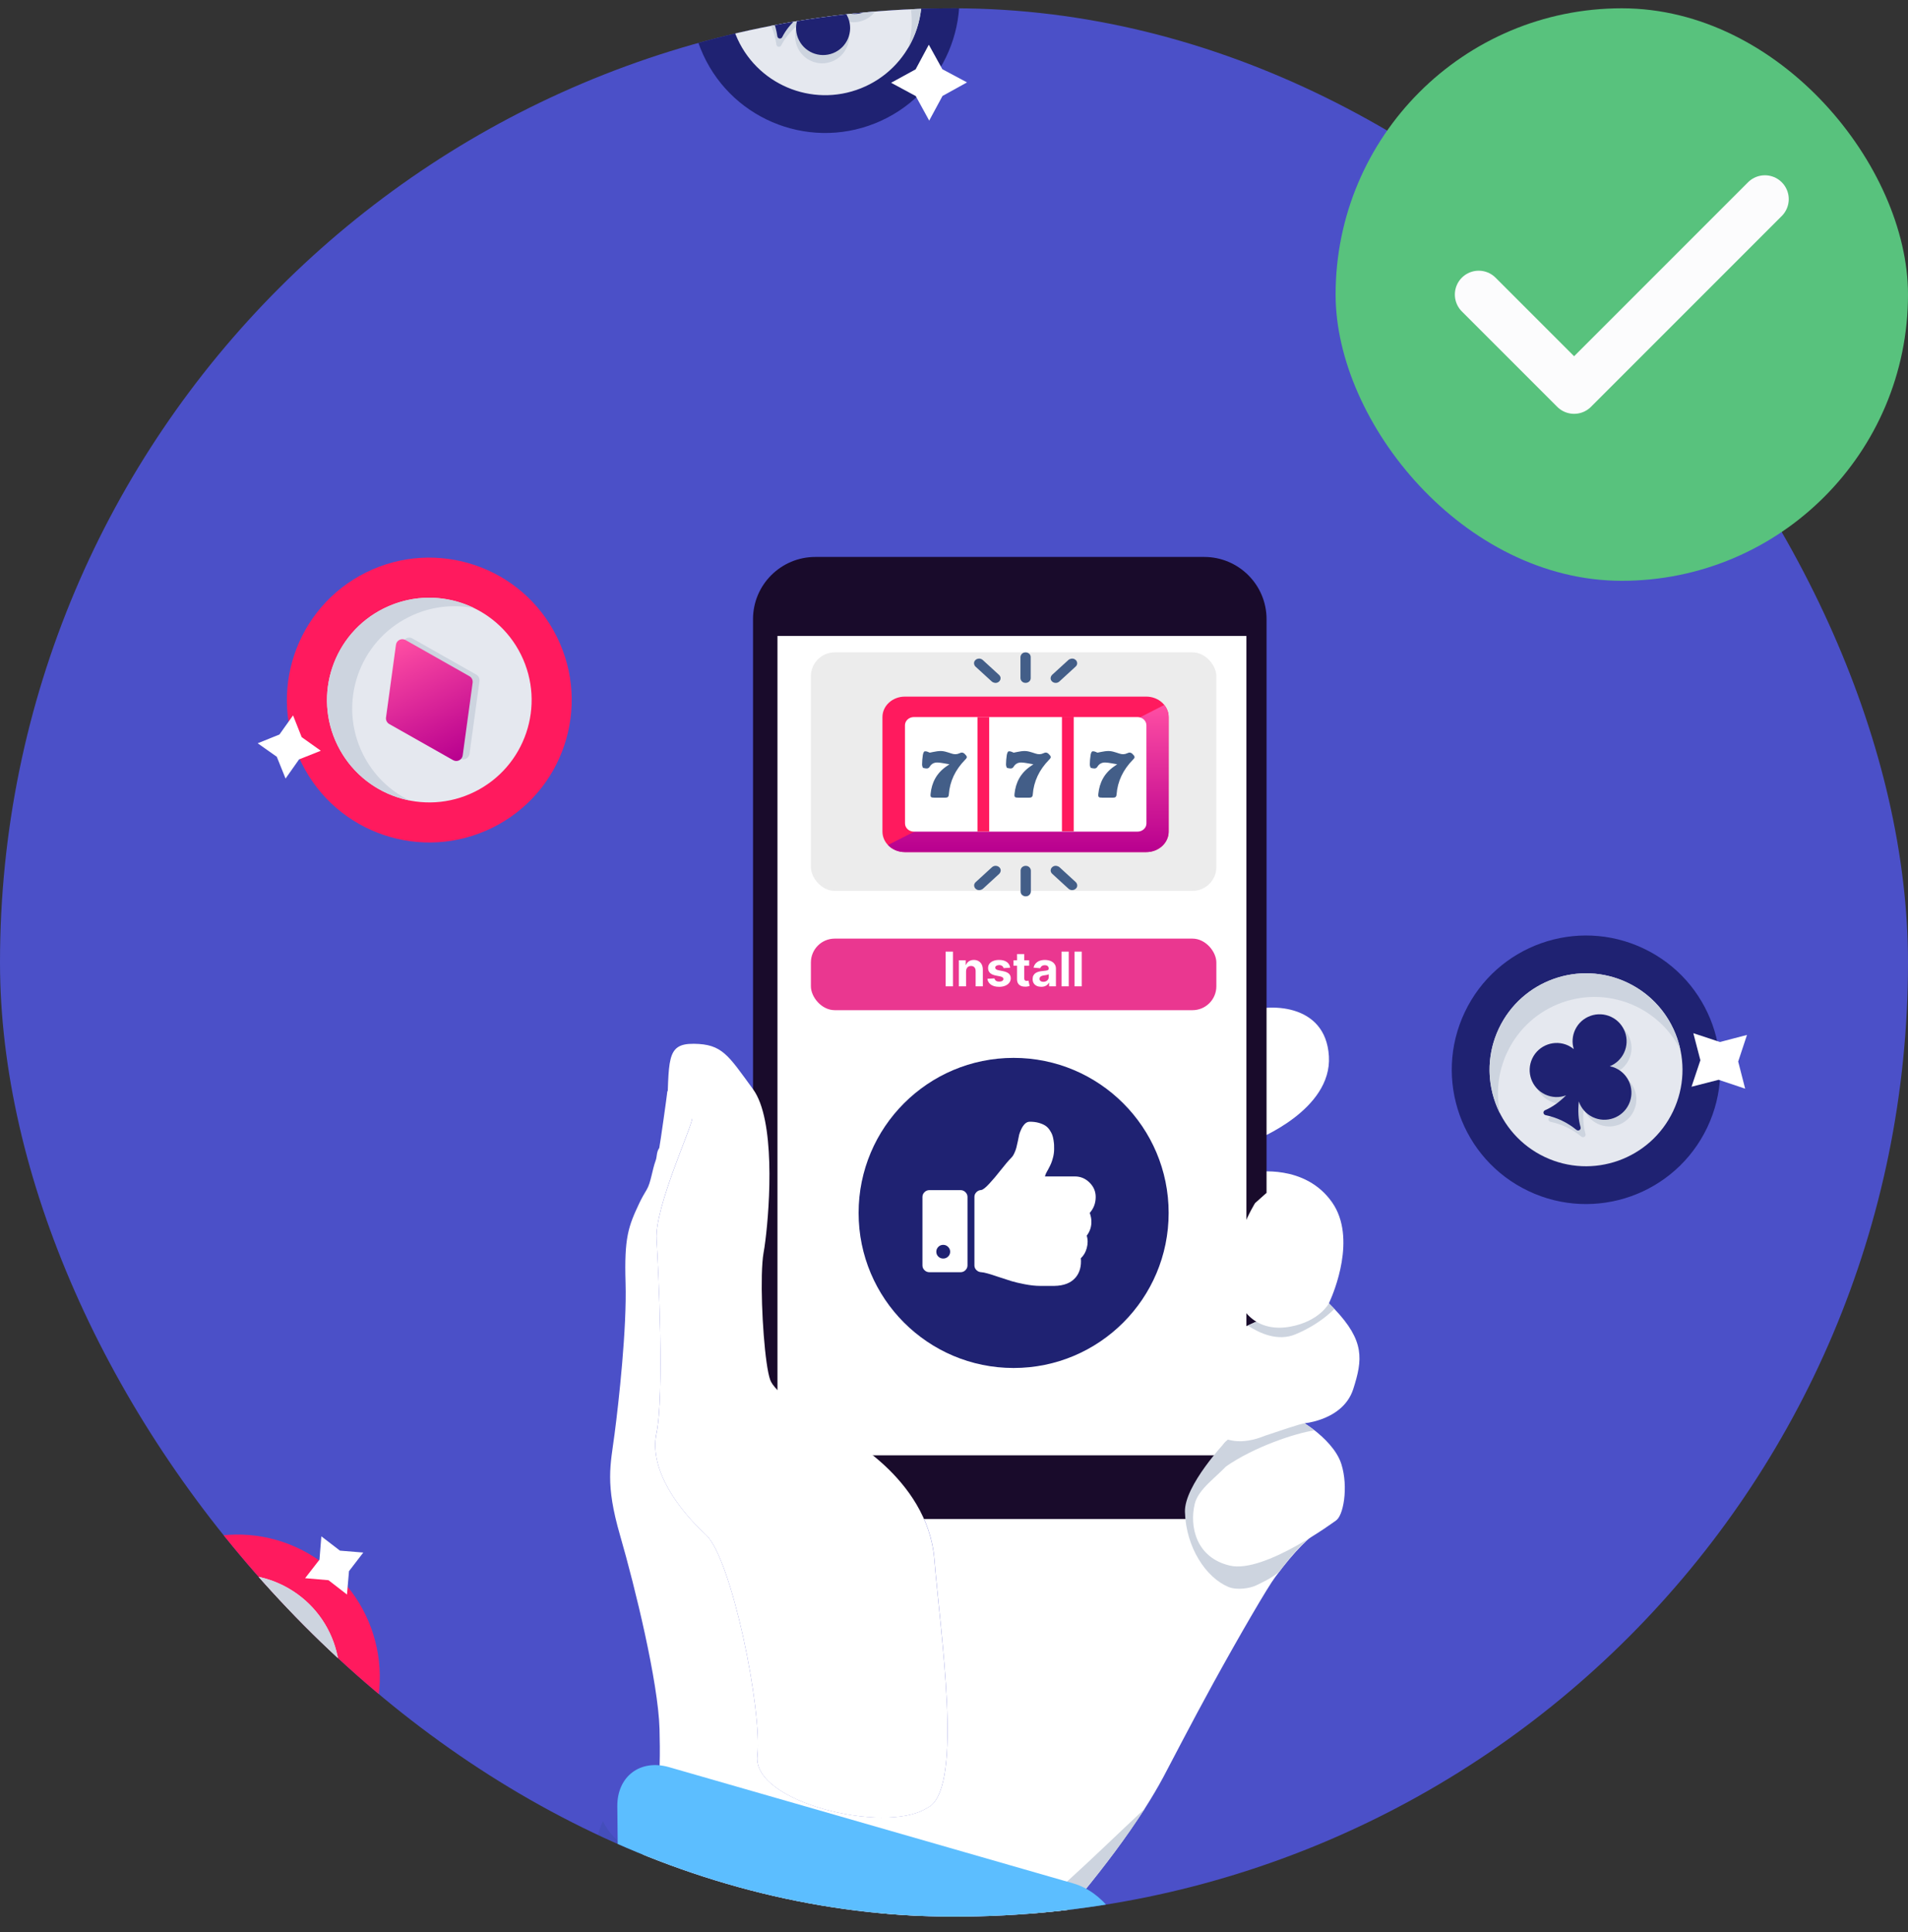 <svg width="80" height="81" viewBox="0 0 80 81" fill="none" xmlns="http://www.w3.org/2000/svg">
<rect x="0" y="0" width="80" height="81" fill="#333333" stroke="none"/>
<rect y="0.348" width="80" height="80" rx="40" fill="#4B50C8"/>
<g clip-path="url(#clip0_1293_7070)">
<path opacity="0.2" d="M65 86.6V89.011C65 91.056 63.405 92.719 61.442 92.719H41.23C40.453 92.719 39.727 92.95 39.111 93.348L25.741 79.422C24.945 78.592 24.789 77.341 25.279 76.348C25.396 76.586 25.55 76.81 25.741 77.01L39.111 90.936C39.747 90.525 40.481 90.307 41.23 90.308H61.442C63.405 90.308 65 88.644 65 86.6Z" fill="#2B478B"/>
<path d="M55.369 59.509C54.995 59.64 54.696 59.666 54.696 59.666C54.696 59.666 54.875 59.773 55.113 59.959C55.503 60.263 56.053 60.778 56.242 61.378C56.546 62.345 56.325 63.588 55.994 63.754C55.859 63.821 55.65 63.908 55.355 64.116C54.922 64.42 54.304 64.982 53.467 66.115C53.165 66.511 51.968 68.564 50.865 70.572C49.924 72.285 49.059 73.972 48.784 74.485C48.547 74.928 48.281 75.375 47.997 75.82C46.446 78.252 44.327 80.639 43.066 82.04C42.525 82.641 42.021 83.198 41.571 83.744C40.78 84.703 40.159 85.624 39.807 86.68C39.441 87.778 38.47 92.05 37.479 93.836C36.388 95.8 32.139 96.615 27.637 95.351C23.137 94.086 23.028 89.09 23.028 89.09L24.255 85.574C24.255 85.574 25.802 79.691 26.713 78.199C27.625 76.708 27.708 74.442 27.653 72.481C27.598 70.52 26.632 66.552 25.999 64.366C25.366 62.179 25.596 61.431 25.769 60.107C25.942 58.783 26.287 55.676 26.229 53.777C26.171 51.877 26.344 51.417 26.805 50.439C26.906 50.225 27.012 50.044 27.118 49.867C27.289 49.581 27.344 49.053 27.487 48.664C27.558 48.472 27.515 48.307 27.642 48.125C27.684 47.919 27.955 45.998 27.984 45.732L29.02 46.888C29.02 47.219 27.446 50.617 27.529 51.943C27.612 53.268 27.854 58.517 27.526 60.078C27.198 61.638 28.509 63.337 29.593 64.331C30.678 65.326 31.962 71.665 31.756 73.612C31.549 75.553 37.064 76.877 38.824 75.819C38.829 75.815 38.835 75.811 38.841 75.808C38.9 75.772 38.955 75.74 39.005 75.715C40.366 74.696 39.437 68.535 39.178 65.367C38.894 61.886 35.195 60.078 35.195 60.078C35.195 60.078 36.499 58.682 38.386 56.676C38.603 56.446 38.828 56.207 39.059 55.961C43.898 50.823 51.634 42.672 52.238 42.427C53.122 42.068 55.581 42.012 55.719 44.277C55.857 46.542 52.653 47.785 52.653 47.785L52.625 49.139C52.625 49.139 54.724 48.779 55.857 50.41C56.891 51.898 55.921 54.192 55.745 54.58V54.581C55.728 54.616 55.719 54.636 55.719 54.636C55.799 54.716 55.876 54.794 55.947 54.869C57.229 56.215 57.134 56.998 56.741 58.228C56.503 58.972 55.868 59.335 55.369 59.509Z" fill="white"/>
<path d="M50.489 63.678H34.188C32.743 63.678 31.573 62.51 31.573 61.069V25.957C31.573 24.515 32.743 23.348 34.188 23.348H50.489C51.934 23.348 53.105 24.515 53.105 25.957V61.069C53.104 62.51 51.933 63.678 50.489 63.678Z" fill="#190B2B"/>
<path d="M52.26 26.661H32.598V61.01H52.26V26.661Z" fill="white"/>
<path d="M39.004 75.72C38.954 75.745 38.899 75.776 38.84 75.813C38.834 75.815 38.828 75.819 38.823 75.823C37.063 76.881 31.549 75.558 31.755 73.617C31.962 71.669 30.677 65.33 29.593 64.336C28.508 63.341 27.197 61.643 27.526 60.082C27.853 58.521 27.611 53.273 27.528 51.947C27.445 50.622 29.019 47.224 29.019 46.892L27.9 47.544C27.924 47.327 27.943 47.089 27.956 46.824C28.071 44.464 27.892 43.745 29.089 43.757C30.285 43.77 30.525 44.227 31.575 45.663C32.503 46.934 32.287 50.469 32.09 52.017V52.017C32.065 52.22 32.039 52.389 32.016 52.514C31.976 52.738 31.953 53.067 31.943 53.453C31.907 54.922 32.074 57.233 32.293 57.845C32.379 58.088 32.697 58.398 33.093 58.71C33.399 58.953 33.752 59.196 34.081 59.408C34.679 59.795 35.193 60.083 35.193 60.083C35.193 60.083 38.892 61.892 39.176 65.372C39.436 68.539 40.366 74.701 39.004 75.72Z" fill="white"/>
<path d="M55.356 64.119C54.923 64.423 54.48 64.751 53.643 65.883C53.361 66.138 52.876 66.363 52.653 66.469C52.43 66.574 51.878 66.682 51.502 66.525C50.564 66.13 49.728 64.877 49.683 63.383C49.649 62.273 51.396 60.431 51.396 60.431C51.396 60.431 53.539 63.056 55.356 64.119Z" fill="#CDD4DF"/>
<path d="M47.997 75.823C46.446 78.254 44.327 80.641 43.066 82.042C42.525 82.643 42.021 83.201 41.571 83.746C40.827 83.115 40.097 82.434 39.438 82.112C36.142 80.496 36.644 79.087 36.644 79.087C36.644 79.087 40.455 81.975 42.177 80.889C43.927 79.784 45.651 78.016 47.997 75.823Z" fill="#CDD4DF"/>
<path d="M55.995 63.756C55.995 63.756 53.011 65.966 51.575 65.634C50.139 65.303 49.865 63.975 50.096 63.038C50.249 62.416 51.01 61.922 51.48 61.394C51.736 61.107 51.588 60.597 51.815 60.542C52.459 60.386 54.697 59.668 54.697 59.668L55.995 63.756Z" fill="white"/>
<path d="M54.694 59.669C54.694 59.669 54.873 59.776 55.111 59.962C54.302 60.084 52.589 60.652 51.4 61.479C51.4 61.479 50.981 60.815 51.4 60.421C52.089 59.773 53.795 59.253 54.142 59.158C54.56 59.044 54.694 59.669 54.694 59.669Z" fill="#CDD4DF"/>
<path d="M55.609 55.173L54.695 59.668C54.695 59.665 54.67 59.634 53.05 60.184C50.996 61.025 50.338 59.364 50.255 59.011C50.172 58.659 49.668 57.928 51.022 56.463C51.357 56.1 51.815 55.805 52.315 55.567C53.828 54.843 55.718 54.64 55.718 54.64L55.609 55.173Z" fill="white"/>
<path d="M55.947 54.873C55.862 54.958 55.75 55.06 55.611 55.173C55.307 55.418 54.875 55.705 54.31 55.939C53.585 56.24 52.825 55.903 52.316 55.567C53.829 54.843 55.719 54.64 55.719 54.64C55.8 54.72 55.876 54.798 55.947 54.873Z" fill="#CDD4DF"/>
<path d="M53.103 50.007L52.624 50.435C52.624 50.435 51.56 52.134 51.726 53.667C51.892 55.2 52.886 55.842 54.108 55.614C55.331 55.386 55.717 54.641 55.717 54.641L53.103 50.007Z" fill="white"/>
<path d="M47.22 81.865L47.284 88.124C47.297 89.383 46.327 90.122 45.117 89.774L28.162 84.899C26.952 84.551 25.961 83.249 25.948 81.99L25.883 75.731C25.87 74.471 26.841 73.733 28.051 74.081L45.005 78.956C46.215 79.303 47.207 80.606 47.22 81.865Z" fill="#5CBEFF"/>
<path d="M20.65 34.697C23.605 33.233 24.813 29.651 23.349 26.697C21.886 23.742 18.304 22.534 15.349 23.997C12.395 25.461 11.186 29.043 12.65 31.997C14.114 34.952 17.696 36.16 20.65 34.697Z" fill="#FF1A5E"/>
<path d="M19.904 33.192C22.027 32.14 22.896 29.567 21.844 27.444C20.792 25.321 18.219 24.453 16.096 25.505C13.973 26.556 13.105 29.13 14.156 31.253C15.208 33.376 17.782 34.244 19.904 33.192Z" fill="#E5E8EF"/>
<path d="M19.889 25.495C18.994 25.318 18.034 25.423 17.153 25.86C15.03 26.911 14.162 29.485 15.214 31.608C15.651 32.489 16.349 33.155 17.169 33.557C15.907 33.306 14.772 32.494 14.157 31.252C13.105 29.129 13.972 26.555 16.095 25.503C17.337 24.887 18.732 24.929 19.889 25.495Z" fill="#CDD4DF"/>
<path d="M20.104 28.552L19.687 31.602C19.66 31.791 19.452 31.893 19.286 31.801L16.607 30.285C16.511 30.23 16.458 30.123 16.472 30.014L16.889 26.963C16.916 26.773 17.123 26.67 17.29 26.764L19.97 28.281C20.065 28.335 20.118 28.442 20.104 28.552Z" fill="#CDD4DF"/>
<path d="M19.817 28.618L19.4 31.669C19.373 31.857 19.165 31.96 18.999 31.867L16.319 30.351C16.224 30.296 16.171 30.189 16.185 30.08L16.602 27.03C16.628 26.84 16.836 26.737 17.003 26.831L19.683 28.348C19.778 28.402 19.831 28.509 19.817 28.618Z" fill="url(#paint0_linear_1293_7070)"/>
<path d="M11.716 30.792L12.287 29.99L12.649 30.902L13.451 31.472L12.539 31.835L11.973 32.638L11.606 31.725L10.804 31.159L11.716 30.792Z" fill="white"/>
<path d="M4.954 67.04C3.153 69.802 3.931 73.501 6.693 75.302C9.455 77.103 13.154 76.325 14.955 73.563C16.756 70.801 15.978 67.102 13.216 65.301C10.454 63.5 6.755 64.278 4.954 67.04Z" fill="#FF1A5E"/>
<path d="M6.36 67.957C5.066 69.941 5.626 72.599 7.61 73.894C9.594 75.188 12.252 74.628 13.546 72.644C14.841 70.66 14.281 68.002 12.297 66.707C10.312 65.413 7.655 65.973 6.36 67.957Z" fill="#E5E8EF"/>
<path d="M10.284 74.579C11.145 74.277 11.918 73.699 12.456 72.875C13.75 70.891 13.189 68.233 11.205 66.939C10.381 66.401 9.441 66.183 8.531 66.253C9.746 65.829 11.136 65.951 12.297 66.709C14.281 68.003 14.842 70.661 13.548 72.645C12.79 73.806 11.568 74.479 10.284 74.579Z" fill="#CDD4DF"/>
<path d="M8.546 72.055L7.355 69.216C7.283 69.04 7.41 68.846 7.6 68.841L10.678 68.786C10.789 68.785 10.889 68.85 10.931 68.951L12.122 71.791C12.196 71.968 12.07 72.162 11.878 72.166L8.799 72.22C8.689 72.222 8.589 72.157 8.546 72.055Z" fill="#CDD4DF"/>
<path d="M8.76 71.852L7.569 69.013C7.497 68.837 7.623 68.643 7.813 68.638L10.892 68.583C11.002 68.582 11.102 68.647 11.145 68.748L12.336 71.588C12.409 71.765 12.283 71.959 12.091 71.963L9.013 72.017C8.903 72.019 8.803 71.954 8.76 71.852Z" fill="url(#paint1_linear_1293_7070)"/>
<path d="M14.633 65.865L14.549 66.845L13.773 66.244L12.793 66.16L13.395 65.384L13.474 64.406L14.254 65.005L15.232 65.085L14.633 65.865Z" fill="white"/>
<path d="M64.083 49.929C66.89 51.264 70.248 50.071 71.583 47.264C72.918 44.457 71.724 41.099 68.917 39.764C66.11 38.429 62.752 39.622 61.417 42.429C60.082 45.237 61.276 48.595 64.083 49.929Z" fill="#1F2272"/>
<path d="M64.763 48.499C66.78 49.458 69.193 48.6 70.152 46.583C71.111 44.566 70.254 42.154 68.237 41.194C66.22 40.235 63.807 41.093 62.848 43.11C61.889 45.127 62.746 47.539 64.763 48.499Z" fill="#E5E8EF"/>
<path d="M70.454 44C70.063 43.233 69.426 42.584 68.589 42.185C66.571 41.226 64.159 42.085 63.2 44.102C62.802 44.939 62.716 45.845 62.896 46.686C62.347 45.605 62.286 44.291 62.847 43.111C63.807 41.094 66.219 40.235 68.236 41.194C69.416 41.755 70.199 42.813 70.454 44Z" fill="#CDD4DF"/>
<path d="M68.5 46.576C68.231 47.141 67.555 47.382 66.99 47.113C66.703 46.976 66.498 46.734 66.404 46.455C66.364 46.845 66.382 47.208 66.477 47.535C66.505 47.64 66.387 47.713 66.303 47.646C65.921 47.336 65.493 47.129 65.011 47.029C64.906 47.006 64.888 46.869 64.987 46.824C65.302 46.689 65.594 46.476 65.871 46.199C65.595 46.304 65.278 46.298 64.988 46.161C64.425 45.893 64.184 45.217 64.454 44.651C64.722 44.086 65.398 43.846 65.962 44.113C66.047 44.154 66.123 44.204 66.193 44.261C66.112 44.002 66.127 43.711 66.253 43.445C66.521 42.882 67.197 42.642 67.762 42.911C68.326 43.178 68.566 43.855 68.298 44.418C68.172 44.683 67.955 44.879 67.703 44.979C67.792 44.997 67.878 45.025 67.963 45.065C68.529 45.334 68.769 46.01 68.5 46.576Z" fill="#CDD4DF"/>
<path d="M68.294 46.295C68.025 46.86 67.349 47.101 66.783 46.832C66.496 46.695 66.292 46.453 66.198 46.174C66.158 46.564 66.176 46.927 66.271 47.254C66.299 47.359 66.181 47.432 66.097 47.365C65.715 47.055 65.286 46.848 64.805 46.748C64.7 46.725 64.682 46.588 64.781 46.543C65.095 46.408 65.388 46.195 65.664 45.918C65.388 46.023 65.071 46.017 64.782 45.88C64.219 45.612 63.978 44.936 64.247 44.37C64.516 43.805 65.192 43.564 65.756 43.832C65.841 43.873 65.917 43.922 65.987 43.98C65.905 43.721 65.92 43.429 66.046 43.164C66.314 42.601 66.99 42.361 67.556 42.63C68.119 42.897 68.36 43.573 68.092 44.137C67.966 44.402 67.749 44.597 67.497 44.698C67.585 44.716 67.672 44.743 67.757 44.784C68.323 45.053 68.563 45.729 68.294 46.295Z" fill="#1F2272"/>
<path d="M72.88 44.501L73.172 45.639L72.061 45.266L70.923 45.558L71.295 44.447L70.999 43.313L72.115 43.682L73.249 43.386L72.88 44.501Z" fill="white"/>
<path d="M29.373 2.037C30.528 4.923 33.804 6.326 36.69 5.171C39.576 4.016 40.979 0.74 39.824 -2.146C38.669 -5.032 35.393 -6.435 32.507 -5.28C29.621 -4.125 28.218 -0.849 29.373 2.037Z" fill="#1F2272"/>
<path d="M30.844 1.448C31.674 3.522 34.028 4.53 36.101 3.7C38.175 2.87 39.183 0.517 38.353 -1.557C37.523 -3.631 35.17 -4.639 33.096 -3.809C31.023 -2.979 30.014 -0.625 30.844 1.448Z" fill="#E5E8EF"/>
<path d="M38.077 2.008C38.31 1.18 38.283 0.27 37.939 -0.59C37.109 -2.664 34.755 -3.671 32.681 -2.841C31.82 -2.497 31.142 -1.89 30.703 -1.15C31.034 -2.317 31.882 -3.323 33.095 -3.808C35.169 -4.638 37.523 -3.631 38.353 -1.558C38.839 -0.344 38.695 0.963 38.077 2.008Z" fill="#CDD4DF"/>
<path d="M34.893 2.573C34.312 2.806 33.652 2.523 33.42 1.942C33.302 1.647 33.316 1.33 33.436 1.062C33.142 1.321 32.909 1.6 32.756 1.904C32.706 2 32.57 1.974 32.553 1.868C32.484 1.38 32.309 0.938 32.023 0.537C31.962 0.449 32.042 0.336 32.145 0.371C32.468 0.485 32.827 0.527 33.218 0.511C32.944 0.401 32.715 0.182 32.596 -0.116C32.364 -0.695 32.647 -1.354 33.228 -1.587C33.81 -1.82 34.469 -1.537 34.701 -0.958C34.736 -0.87 34.758 -0.782 34.771 -0.693C34.887 -0.938 35.096 -1.142 35.368 -1.251C35.947 -1.483 36.607 -1.2 36.84 -0.619C37.072 -0.04 36.789 0.62 36.21 0.851C35.937 0.961 35.645 0.957 35.392 0.86C35.445 0.933 35.489 1.012 35.525 1.1C35.757 1.681 35.475 2.34 34.893 2.573Z" fill="#CDD4DF"/>
<path d="M34.933 2.227C34.351 2.459 33.692 2.177 33.459 1.595C33.341 1.3 33.355 0.983 33.476 0.716C33.182 0.974 32.948 1.253 32.796 1.558C32.745 1.654 32.609 1.627 32.593 1.521C32.523 1.034 32.349 0.591 32.063 0.191C32.002 0.103 32.082 -0.01 32.184 0.024C32.507 0.138 32.867 0.18 33.258 0.165C32.984 0.055 32.755 -0.165 32.636 -0.462C32.404 -1.041 32.686 -1.701 33.268 -1.934C33.849 -2.166 34.509 -1.884 34.741 -1.305C34.776 -1.217 34.798 -1.129 34.81 -1.04C34.926 -1.285 35.135 -1.489 35.408 -1.598C35.987 -1.829 36.646 -1.547 36.879 -0.966C37.111 -0.386 36.828 0.273 36.249 0.505C35.977 0.614 35.685 0.611 35.432 0.513C35.484 0.586 35.529 0.665 35.564 0.753C35.797 1.335 35.514 1.994 34.933 2.227Z" fill="#1F2272"/>
<path d="M39.518 4.023L38.96 5.056L38.397 4.028L37.363 3.47L38.391 2.907L38.944 1.874L39.512 2.902L40.546 3.454L39.518 4.023Z" fill="white"/>
<rect x="34" y="27.348" width="17" height="10" rx="1" fill="#ECECEC"/>
<rect x="34" y="39.348" width="17" height="3" rx="1" fill="#EA3790"/>
<path d="M39.956 39.893V41.348H39.649V39.893H39.956ZM40.506 40.717V41.348H40.204V40.257H40.492V40.449H40.505C40.529 40.386 40.569 40.336 40.626 40.299C40.683 40.261 40.752 40.242 40.833 40.242C40.909 40.242 40.975 40.259 41.031 40.292C41.087 40.325 41.131 40.373 41.163 40.434C41.194 40.495 41.209 40.568 41.209 40.653V41.348H40.907V40.707C40.907 40.64 40.89 40.588 40.856 40.551C40.821 40.513 40.774 40.494 40.713 40.494C40.672 40.494 40.636 40.503 40.605 40.52C40.574 40.538 40.55 40.563 40.533 40.597C40.516 40.63 40.507 40.67 40.506 40.717ZM42.356 40.568L42.079 40.585C42.074 40.561 42.064 40.54 42.048 40.521C42.032 40.502 42.012 40.486 41.986 40.475C41.961 40.463 41.931 40.457 41.896 40.457C41.849 40.457 41.81 40.467 41.777 40.487C41.745 40.506 41.729 40.532 41.729 40.565C41.729 40.591 41.74 40.613 41.76 40.631C41.781 40.649 41.817 40.663 41.868 40.674L42.065 40.714C42.171 40.736 42.25 40.771 42.302 40.819C42.354 40.867 42.38 40.931 42.38 41.01C42.38 41.081 42.359 41.144 42.317 41.198C42.276 41.252 42.218 41.294 42.145 41.324C42.073 41.354 41.989 41.369 41.895 41.369C41.75 41.369 41.635 41.339 41.549 41.279C41.464 41.218 41.414 41.136 41.4 41.032L41.697 41.016C41.706 41.06 41.728 41.094 41.763 41.117C41.797 41.14 41.841 41.151 41.895 41.151C41.948 41.151 41.991 41.141 42.023 41.12C42.056 41.1 42.072 41.073 42.073 41.04C42.072 41.013 42.061 40.99 42.038 40.973C42.015 40.955 41.98 40.941 41.933 40.931L41.744 40.894C41.638 40.873 41.558 40.836 41.506 40.783C41.455 40.73 41.429 40.663 41.429 40.582C41.429 40.512 41.448 40.452 41.486 40.401C41.524 40.35 41.578 40.311 41.647 40.284C41.716 40.256 41.798 40.242 41.891 40.242C42.029 40.242 42.137 40.272 42.216 40.33C42.296 40.388 42.342 40.467 42.356 40.568ZM43.151 40.257V40.484H42.494V40.257H43.151ZM42.643 39.995H42.946V41.012C42.946 41.04 42.95 41.062 42.959 41.078C42.967 41.093 42.979 41.104 42.994 41.11C43.01 41.116 43.028 41.119 43.048 41.119C43.062 41.119 43.077 41.118 43.091 41.115C43.105 41.113 43.116 41.11 43.123 41.109L43.171 41.334C43.156 41.339 43.135 41.344 43.107 41.35C43.08 41.357 43.046 41.361 43.007 41.363C42.934 41.365 42.87 41.356 42.815 41.334C42.761 41.311 42.718 41.277 42.688 41.23C42.658 41.183 42.643 41.124 42.643 41.052V39.995ZM43.659 41.368C43.59 41.368 43.528 41.356 43.473 41.332C43.419 41.307 43.376 41.271 43.344 41.223C43.313 41.175 43.297 41.115 43.297 41.043C43.297 40.982 43.308 40.931 43.331 40.89C43.353 40.849 43.383 40.816 43.421 40.791C43.46 40.766 43.503 40.747 43.552 40.734C43.601 40.721 43.653 40.712 43.707 40.707C43.77 40.7 43.822 40.694 43.86 40.689C43.899 40.682 43.927 40.673 43.945 40.662C43.962 40.65 43.971 40.632 43.971 40.609V40.605C43.971 40.56 43.957 40.525 43.928 40.5C43.901 40.476 43.861 40.463 43.809 40.463C43.755 40.463 43.711 40.475 43.679 40.5C43.647 40.523 43.626 40.553 43.615 40.589L43.336 40.566C43.35 40.5 43.378 40.443 43.419 40.395C43.461 40.346 43.515 40.308 43.581 40.282C43.647 40.256 43.724 40.242 43.811 40.242C43.871 40.242 43.929 40.25 43.985 40.264C44.041 40.278 44.09 40.3 44.133 40.33C44.177 40.36 44.211 40.398 44.236 40.445C44.261 40.491 44.274 40.547 44.274 40.612V41.348H43.987V41.196H43.978C43.961 41.23 43.937 41.261 43.908 41.287C43.879 41.312 43.843 41.332 43.802 41.347C43.761 41.361 43.713 41.368 43.659 41.368ZM43.746 41.159C43.791 41.159 43.83 41.151 43.864 41.133C43.898 41.115 43.925 41.091 43.944 41.061C43.964 41.03 43.973 40.996 43.973 40.958V40.842C43.964 40.848 43.951 40.854 43.934 40.859C43.918 40.864 43.9 40.868 43.88 40.873C43.859 40.876 43.839 40.88 43.818 40.883C43.798 40.886 43.78 40.889 43.763 40.891C43.727 40.896 43.697 40.904 43.67 40.916C43.644 40.927 43.623 40.943 43.608 40.962C43.593 40.981 43.586 41.005 43.586 41.033C43.586 41.074 43.601 41.106 43.631 41.127C43.661 41.149 43.7 41.159 43.746 41.159ZM44.811 39.893V41.348H44.508V39.893H44.811ZM45.356 39.893V41.348H45.053V39.893H45.356Z" fill="white"/>
<circle cx="42.5" cy="50.848" r="6.5" fill="#1F2272"/>
<path d="M39.839 52.473C39.839 52.395 39.81 52.328 39.753 52.271C39.695 52.214 39.627 52.186 39.548 52.186C39.467 52.186 39.398 52.214 39.342 52.271C39.286 52.328 39.258 52.395 39.258 52.473C39.258 52.553 39.286 52.621 39.342 52.677C39.398 52.732 39.467 52.76 39.548 52.76C39.627 52.76 39.695 52.732 39.753 52.677C39.81 52.621 39.839 52.553 39.839 52.473ZM40.566 50.179V53.046C40.566 53.124 40.537 53.191 40.479 53.248C40.422 53.305 40.354 53.333 40.275 53.333H38.967C38.889 53.333 38.82 53.305 38.763 53.248C38.705 53.191 38.677 53.124 38.677 53.046V50.179C38.677 50.101 38.705 50.034 38.763 49.977C38.82 49.92 38.889 49.892 38.967 49.892H40.275C40.354 49.892 40.422 49.92 40.479 49.977C40.537 50.034 40.566 50.101 40.566 50.179ZM45.941 50.179C45.941 50.436 45.858 50.658 45.692 50.846C45.737 50.978 45.76 51.091 45.76 51.187C45.769 51.414 45.704 51.618 45.565 51.801C45.616 51.968 45.616 52.143 45.565 52.325C45.519 52.495 45.437 52.636 45.319 52.746C45.346 53.081 45.272 53.351 45.097 53.557C44.903 53.784 44.605 53.901 44.202 53.907H43.617C43.417 53.907 43.199 53.883 42.963 53.837C42.727 53.791 42.543 53.748 42.411 53.707C42.279 53.667 42.097 53.608 41.864 53.53C41.492 53.402 41.253 53.336 41.147 53.333C41.068 53.33 41 53.301 40.942 53.246C40.885 53.191 40.856 53.124 40.856 53.046V50.174C40.856 50.099 40.883 50.035 40.938 49.979C40.992 49.924 41.057 49.893 41.133 49.888C41.206 49.882 41.321 49.793 41.478 49.623C41.636 49.453 41.788 49.272 41.937 49.081C42.142 48.821 42.295 48.642 42.395 48.543C42.45 48.489 42.497 48.418 42.536 48.328C42.575 48.239 42.602 48.166 42.615 48.111C42.629 48.056 42.65 47.965 42.677 47.84C42.698 47.723 42.717 47.632 42.733 47.566C42.75 47.501 42.78 47.423 42.822 47.334C42.864 47.244 42.916 47.169 42.976 47.109C43.034 47.053 43.102 47.024 43.181 47.024C43.32 47.024 43.445 47.04 43.555 47.071C43.666 47.103 43.757 47.142 43.828 47.188C43.899 47.234 43.959 47.295 44.009 47.369C44.059 47.444 44.096 47.511 44.118 47.571C44.141 47.631 44.159 47.705 44.173 47.795C44.187 47.885 44.194 47.952 44.196 47.997C44.197 48.041 44.198 48.1 44.198 48.171C44.198 48.285 44.183 48.398 44.155 48.512C44.126 48.625 44.097 48.715 44.068 48.781C44.04 48.846 43.998 48.93 43.944 49.032C43.934 49.05 43.919 49.077 43.898 49.112C43.877 49.148 43.86 49.181 43.848 49.211C43.836 49.241 43.824 49.277 43.812 49.318H45.07C45.306 49.318 45.51 49.404 45.682 49.574C45.855 49.744 45.941 49.946 45.941 50.179Z" fill="white"/>
<path d="M49 30.06V34.861C49 35.334 48.58 35.72 48.06 35.72H37.939C37.42 35.72 37 35.334 37 34.861V30.06C37 29.587 37.42 29.203 37.939 29.203H48.06C48.58 29.203 49 29.587 49 30.06Z" fill="#FF1A5E"/>
<path d="M49 30.062V34.863C49 35.336 48.58 35.722 48.06 35.722H37.94C37.654 35.722 37.399 35.605 37.231 35.423C40.287 33.882 46.529 30.727 48.816 29.554C48.932 29.697 49 29.872 49 30.062Z" fill="url(#paint2_linear_1293_7070)"/>
<path d="M45.165 27.805C45.165 27.854 45.144 27.905 45.1 27.944L44.418 28.569C44.375 28.608 44.319 28.628 44.265 28.628C44.188 28.628 44.111 28.59 44.072 28.518C44.03 28.439 44.055 28.345 44.122 28.283L44.789 27.674C44.856 27.612 44.959 27.59 45.045 27.628C45.124 27.664 45.165 27.734 45.165 27.805Z" fill="#435E88"/>
<path d="M43.154 27.406C43.192 27.441 43.216 27.49 43.216 27.546V28.429C43.216 28.485 43.192 28.535 43.154 28.57C43.099 28.619 43.016 28.643 42.932 28.617C42.842 28.588 42.786 28.506 42.786 28.419V27.556C42.786 27.469 42.842 27.387 42.932 27.358C43.016 27.333 43.099 27.356 43.154 27.406Z" fill="#435E88"/>
<path d="M41.053 27.609C41.107 27.609 41.163 27.629 41.206 27.668L41.889 28.293C41.932 28.332 41.953 28.383 41.953 28.432C41.953 28.503 41.912 28.573 41.833 28.609C41.747 28.647 41.644 28.625 41.577 28.563L40.91 27.953C40.843 27.892 40.819 27.798 40.86 27.719C40.899 27.647 40.976 27.609 41.053 27.609Z" fill="#435E88"/>
<path d="M40.844 37.119C40.844 37.07 40.866 37.019 40.909 36.98L41.592 36.355C41.635 36.316 41.69 36.296 41.744 36.296C41.821 36.296 41.898 36.334 41.938 36.406C41.979 36.485 41.955 36.579 41.887 36.641L41.221 37.251C41.153 37.312 41.05 37.334 40.964 37.297C40.885 37.26 40.844 37.19 40.844 37.119Z" fill="#435E88"/>
<path d="M42.855 37.518C42.817 37.484 42.793 37.434 42.793 37.378V36.495C42.793 36.439 42.817 36.389 42.855 36.354C42.91 36.304 42.993 36.281 43.077 36.307C43.167 36.336 43.223 36.418 43.223 36.505L43.223 37.368C43.223 37.455 43.167 37.537 43.077 37.566C42.993 37.592 42.91 37.568 42.855 37.518Z" fill="#435E88"/>
<path d="M44.953 37.315C44.899 37.315 44.844 37.295 44.801 37.256L44.118 36.631C44.075 36.592 44.053 36.541 44.053 36.492C44.053 36.422 44.094 36.351 44.173 36.315C44.259 36.277 44.362 36.299 44.43 36.361L45.096 36.971C45.164 37.032 45.188 37.127 45.147 37.205C45.107 37.277 45.03 37.315 44.953 37.315Z" fill="#435E88"/>
<path d="M48.069 34.52C48.069 34.709 47.9 34.863 47.694 34.863H38.321C38.114 34.863 37.946 34.709 37.946 34.52L37.944 30.404C37.944 30.215 38.112 30.06 38.319 30.06H47.692C47.898 30.06 48.067 30.215 48.067 30.404L48.069 34.52Z" fill="white"/>
<path d="M41.476 30.058H40.984V34.86H41.476V30.058Z" fill="#FF1A5E"/>
<path d="M45.019 30.05H44.526V34.853H45.019V30.05Z" fill="#FF1A5E"/>
<path d="M39.809 32.04C39.624 32.011 39.472 31.973 39.318 31.965C39.174 31.958 39.053 32.017 38.98 32.143C38.917 32.251 38.802 32.212 38.713 32.193C38.684 32.187 38.66 32.095 38.661 32.043C38.663 31.914 38.674 31.784 38.693 31.656C38.702 31.599 38.729 31.507 38.767 31.498C38.831 31.482 38.911 31.52 38.981 31.553C39.189 31.514 39.401 31.449 39.624 31.506C39.716 31.529 39.806 31.56 39.896 31.589C40.011 31.628 40.12 31.63 40.233 31.576C40.346 31.521 40.414 31.55 40.51 31.673C40.571 31.75 40.517 31.798 40.465 31.851C40.058 32.268 39.822 32.752 39.782 33.313C39.776 33.403 39.73 33.442 39.632 33.44C39.486 33.438 39.34 33.44 39.194 33.44C39.029 33.439 39.004 33.422 39.019 33.276C39.066 32.808 39.267 32.411 39.688 32.123C39.72 32.102 39.751 32.08 39.809 32.04Z" fill="#435E88"/>
<path d="M43.328 32.04C43.144 32.011 42.992 31.973 42.837 31.965C42.694 31.958 42.573 32.017 42.5 32.143C42.437 32.251 42.322 32.212 42.232 32.193C42.203 32.187 42.18 32.095 42.181 32.043C42.182 31.914 42.193 31.784 42.213 31.656C42.222 31.599 42.249 31.507 42.287 31.498C42.351 31.482 42.431 31.52 42.501 31.553C42.709 31.514 42.92 31.449 43.144 31.506C43.236 31.529 43.326 31.56 43.416 31.589C43.53 31.628 43.64 31.63 43.752 31.576C43.865 31.521 43.933 31.55 44.03 31.673C44.091 31.75 44.036 31.798 43.985 31.851C43.578 32.268 43.342 32.752 43.302 33.313C43.296 33.403 43.25 33.442 43.151 33.44C43.005 33.438 42.86 33.44 42.714 33.44C42.549 33.439 42.524 33.422 42.538 33.276C42.586 32.808 42.787 32.411 43.208 32.123C43.239 32.102 43.271 32.08 43.328 32.04Z" fill="#435E88"/>
<path d="M46.842 32.04C46.658 32.011 46.505 31.973 46.351 31.965C46.208 31.958 46.087 32.017 46.013 32.143C45.95 32.251 45.836 32.212 45.746 32.193C45.717 32.187 45.694 32.095 45.694 32.043C45.696 31.914 45.707 31.784 45.727 31.656C45.735 31.599 45.763 31.507 45.801 31.498C45.865 31.482 45.944 31.52 46.014 31.553C46.223 31.514 46.434 31.449 46.658 31.506C46.75 31.529 46.84 31.56 46.929 31.589C47.044 31.628 47.154 31.63 47.266 31.576C47.379 31.521 47.447 31.55 47.544 31.673C47.604 31.75 47.55 31.798 47.499 31.851C47.092 32.268 46.856 32.752 46.816 33.313C46.809 33.403 46.764 33.442 46.665 33.44C46.519 33.438 46.373 33.44 46.227 33.44C46.063 33.439 46.038 33.422 46.052 33.276C46.1 32.808 46.301 32.411 46.722 32.123C46.753 32.102 46.784 32.08 46.842 32.04Z" fill="#435E88"/>
</g>
<g clip-path="url(#clip1_1293_7070)">
<rect x="56" y="0.348" width="24" height="24" rx="12" fill="#58C27D"/>
<path d="M62 12.348L66 16.348L74 8.348" stroke="#FCFCFD" stroke-width="2" stroke-miterlimit="10" stroke-linecap="round" stroke-linejoin="round"/>
</g>
<defs>
<linearGradient id="paint0_linear_1293_7070" x1="16.75" y1="26.824" x2="19.252" y2="31.873" gradientUnits="userSpaceOnUse">
<stop stop-color="#FF4EA3"/>
<stop offset="1" stop-color="#B8008F"/>
</linearGradient>
<linearGradient id="paint1_linear_1293_7070" x1="12.313" y1="71.84" x2="7.593" y2="68.761" gradientUnits="userSpaceOnUse">
<stop stop-color="#FF4EA3"/>
<stop offset="1" stop-color="#B8008F"/>
</linearGradient>
<linearGradient id="paint2_linear_1293_7070" x1="43.115" y1="29.554" x2="43.115" y2="35.722" gradientUnits="userSpaceOnUse">
<stop stop-color="#FF4EA3"/>
<stop offset="1" stop-color="#B8008F"/>
</linearGradient>
<clipPath id="clip0_1293_7070">
<rect y="0.348" width="80" height="80" rx="40" fill="white"/>
</clipPath>
<clipPath id="clip1_1293_7070">
<rect x="56" y="0.348" width="24" height="24" rx="12" fill="white"/>
</clipPath>
</defs>
</svg>
